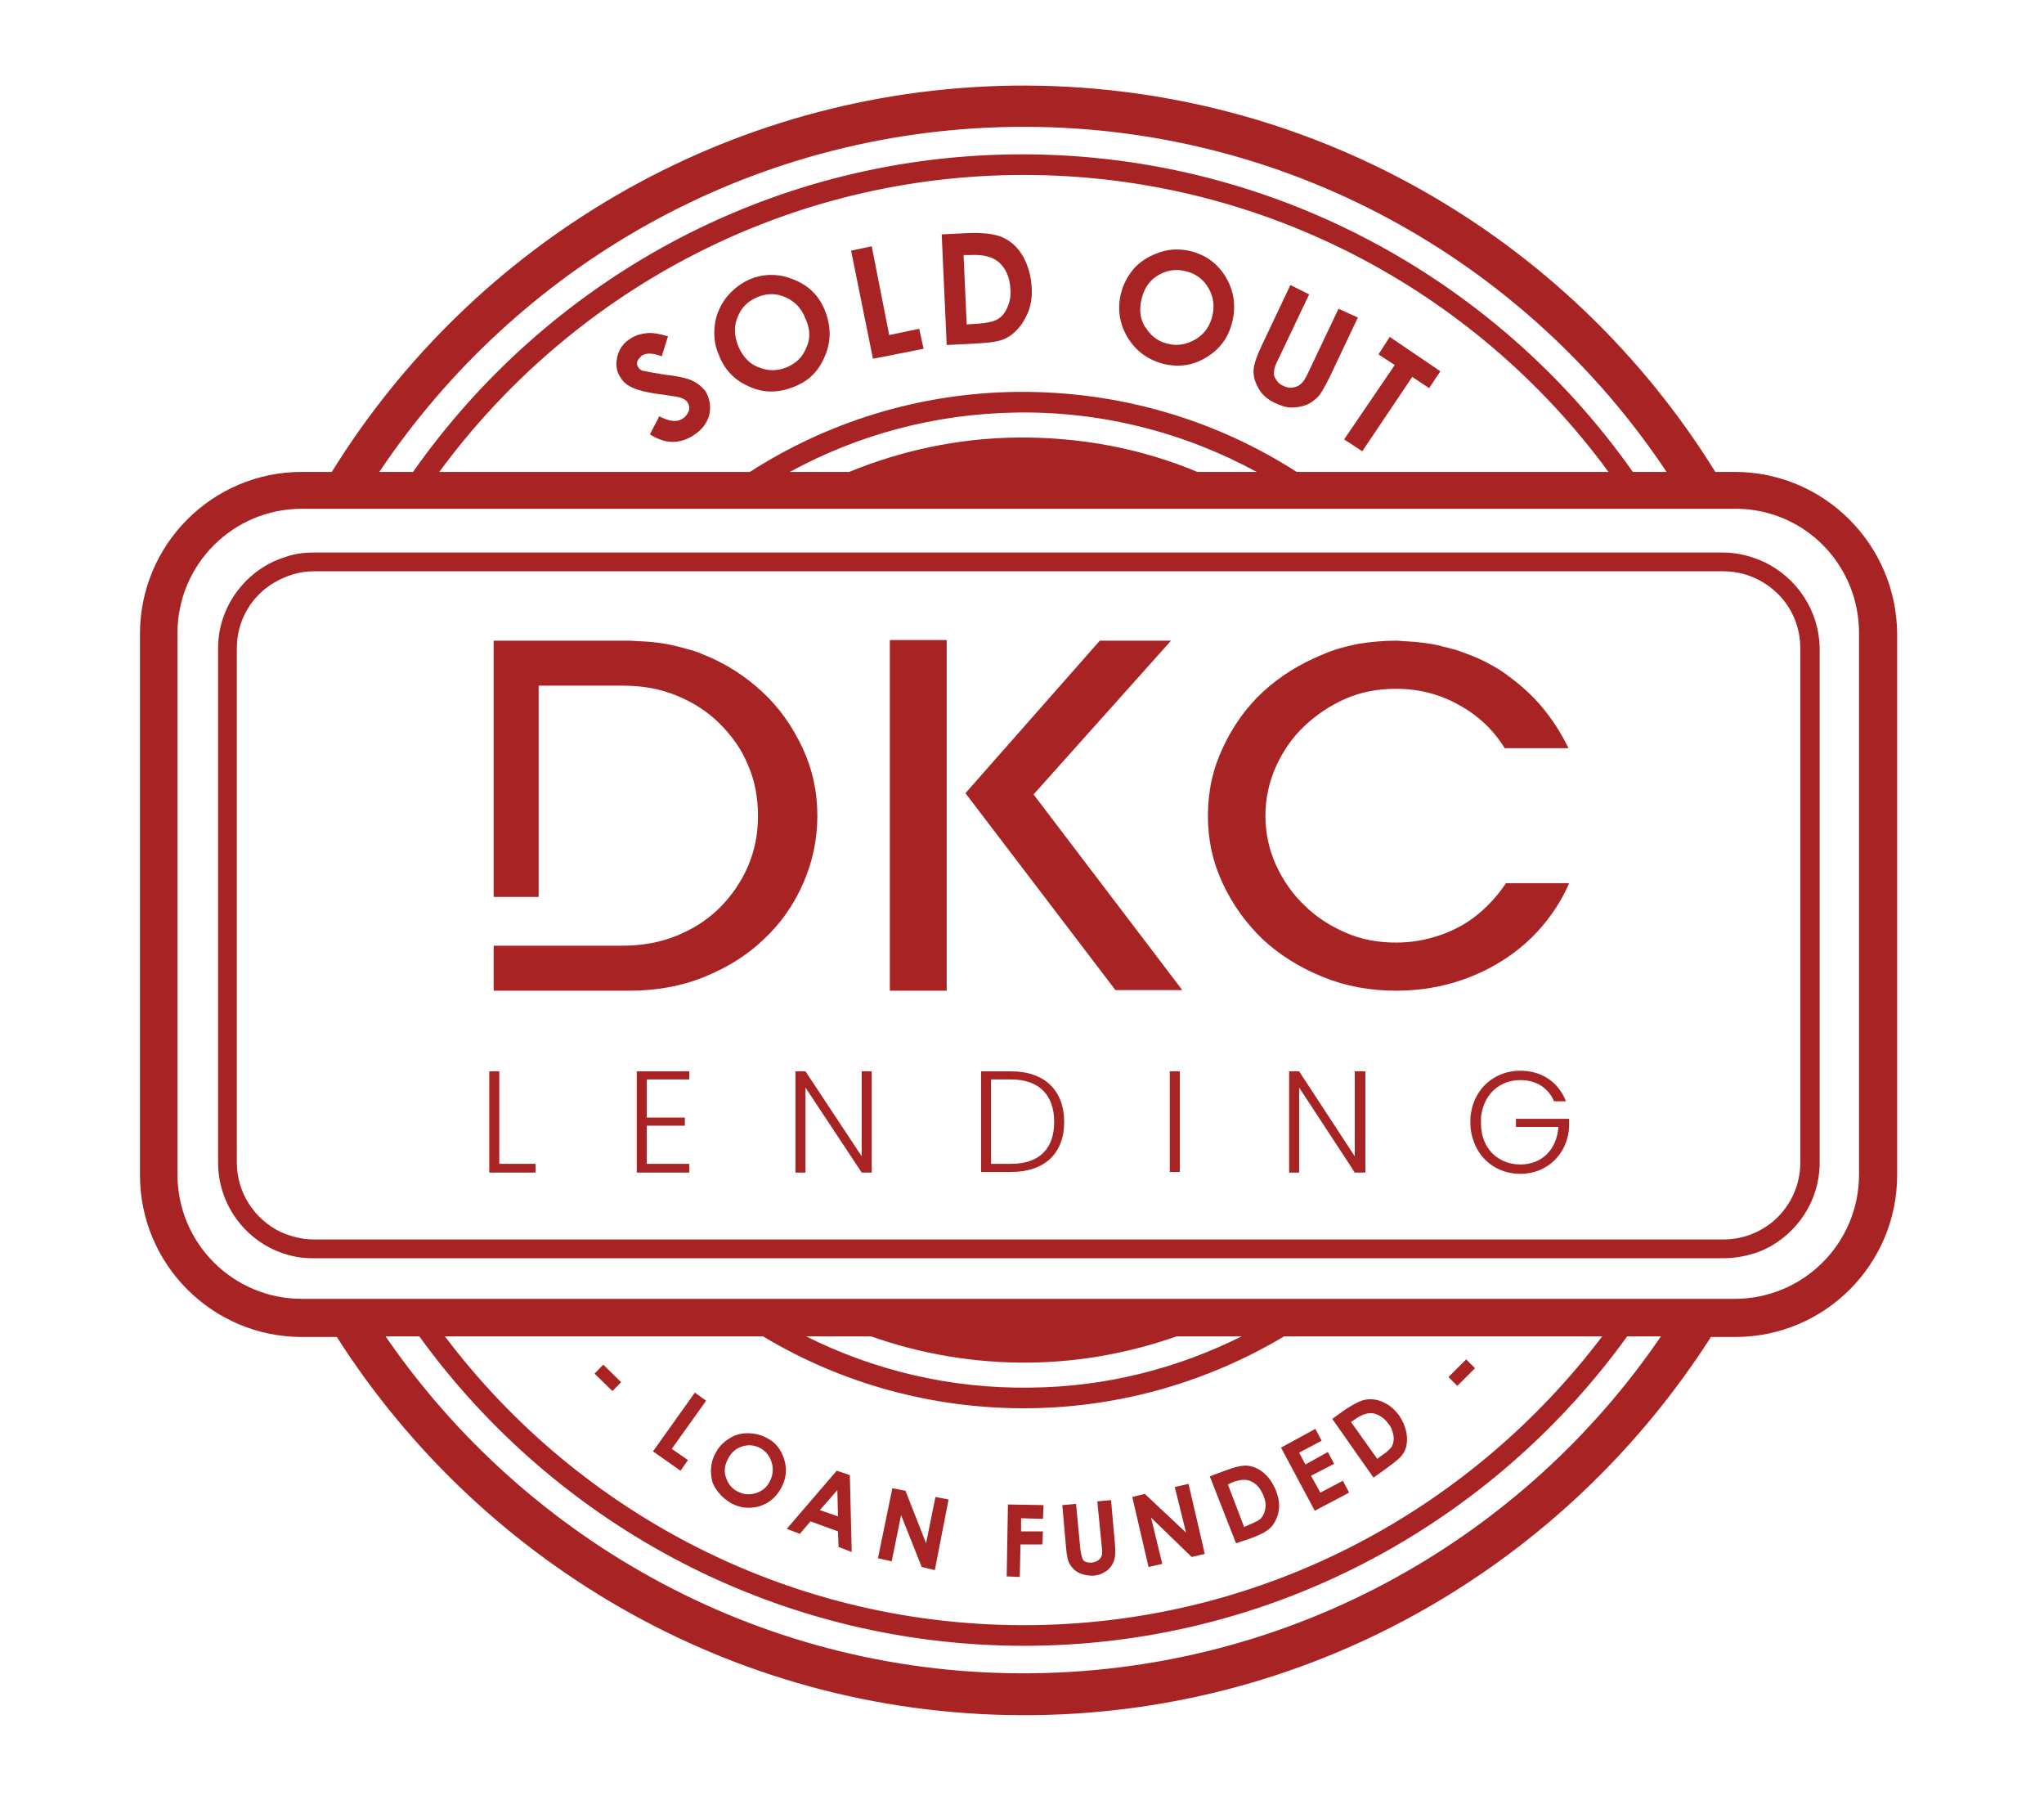 <?xml version="1.0" encoding="utf-8"?>
<!-- Generator: Adobe Illustrator 25.4.1, SVG Export Plug-In . SVG Version: 6.00 Build 0)  -->
<svg version="1.1" id="Layer_1" xmlns="http://www.w3.org/2000/svg" xmlns:xlink="http://www.w3.org/1999/xlink" x="0px" y="0px"
	 viewBox="0 0 327.1 288" style="enable-background:new 0 0 327.1 288;" xml:space="preserve">
<style type="text/css">
	.st0{fill:#A82424;}
</style>
<g>
	<path class="st0" d="M111.5,61.3c-0.6-0.4-1.3-0.7-2.3-0.9c-0.4-0.1-1.4-0.3-3.1-0.5c-1.8-0.3-2.9-0.5-3.3-0.6
		c-0.3-0.1-0.5-0.3-0.7-0.6c-0.2-0.3-0.2-0.6-0.1-0.9c0.1-0.3,0.4-0.6,0.7-0.9c0.8-0.5,1.8-0.4,3.2,0.1l1-3.2
		c-1.4-0.4-2.5-0.6-3.4-0.5c-0.9,0.1-1.7,0.3-2.5,0.8c-1.2,0.7-1.9,1.7-2.2,2.9s-0.2,2.4,0.5,3.4c0.4,0.7,1.1,1.3,2.1,1.7
		c0.9,0.4,2.6,0.8,5.1,1.1c1.3,0.2,2.2,0.3,2.6,0.5c0.5,0.2,0.8,0.4,1,0.8c0.2,0.4,0.3,0.8,0.1,1.3c-0.2,0.5-0.5,0.9-1,1.2
		c-0.9,0.6-2.2,0.4-3.7-0.4l-1.5,2.9c1.3,0.8,2.5,1.2,3.6,1.2c1.1,0,2.2-0.3,3.3-1c1.4-0.9,2.2-1.9,2.6-3.3c0.3-1.3,0.1-2.6-0.6-3.8
		C112.6,62.2,112.1,61.7,111.5,61.3z"/>
	<path class="st0" d="M127.2,44.8c-2.3-1-4.7-1.1-7-0.2c-1.5,0.6-2.8,1.6-3.9,2.9c-1,1.3-1.7,2.8-1.9,4.4c-0.2,1.6-0.1,3.2,0.6,4.8
		c0.9,2.4,2.5,4.1,4.8,5.1c2.3,1.1,4.7,1.1,7.2,0.1c2.4-0.9,4-2.5,5-4.9c1-2.3,1-4.7,0.1-7.1C131.2,47.5,129.6,45.8,127.2,44.8z
		 M129,55.7c-0.6,1.5-1.7,2.5-3.2,3.1c-1.3,0.5-2.6,0.6-4,0.1c-1.7-0.5-2.9-1.7-3.7-3.6c-0.6-1.6-0.7-3.2,0-4.7
		c0.6-1.5,1.7-2.5,3.2-3.1c1.5-0.6,3-0.6,4.5,0.1c1.5,0.7,2.5,1.8,3.1,3.4C129.7,52.7,129.7,54.3,129,55.7z"/>
	<polygon class="st0" points="142.3,53.6 139.5,39.4 136.2,40.1 139.7,57.4 147.8,55.8 147.1,52.6 	"/>
	<path class="st0" d="M160.5,38c-1.3-0.6-3.2-0.8-5.8-0.7l-4,0.2l0.8,17.7l4-0.2c2.3-0.1,3.9-0.3,4.8-0.6c0.9-0.3,1.8-0.9,2.5-1.7
		c0.8-0.8,1.3-1.8,1.8-2.9c0.4-1.2,0.6-2.4,0.5-3.8c-0.1-1.9-0.6-3.6-1.4-5C162.9,39.6,161.8,38.6,160.5,38z M161.2,49.2
		c-0.4,0.9-0.9,1.5-1.6,1.9c-0.7,0.4-1.8,0.6-3.3,0.7l-1.6,0.1l-0.5-11.1l1.1,0c2.1-0.1,3.6,0.3,4.6,1.2c1.1,1,1.7,2.4,1.8,4.3
		C161.8,47.3,161.6,48.3,161.2,49.2z"/>
	<path class="st0" d="M190.6,40.2c-1.6-0.4-3.2-0.4-4.8,0.1c-1.6,0.5-3,1.3-4.1,2.4c-1.1,1.2-1.9,2.6-2.3,4.2c-0.6,2.4-0.3,4.8,1,7
		c1.3,2.2,3.2,3.6,5.7,4.3c2.5,0.6,4.8,0.3,6.9-1c2.2-1.3,3.6-3.2,4.2-5.7c0.6-2.5,0.3-4.9-1-7.1C194.9,42.2,193,40.8,190.6,40.2z
		 M194,50.6c-0.4,1.6-1.3,2.9-2.7,3.7c-1.4,0.8-2.8,1.1-4.4,0.7c-1.4-0.3-2.5-1.1-3.3-2.2c-1.1-1.4-1.4-3.1-0.9-5
		c0.4-1.7,1.3-3,2.7-3.8c1.4-0.8,2.8-1,4.4-0.6c1.6,0.4,2.8,1.3,3.6,2.7C194.2,47.5,194.4,49,194,50.6z"/>
	<path class="st0" d="M214.2,49.4l-4.7,9.9c-0.5,1.1-0.9,1.8-1.3,2.1c-0.3,0.3-0.7,0.5-1.3,0.6c-0.5,0.1-1,0-1.6-0.3
		c-0.5-0.2-0.9-0.6-1.1-1c-0.3-0.4-0.4-0.8-0.3-1.3c0-0.4,0.2-1.1,0.7-2l4.9-10.3l-3-1.5l-4.5,9.5c-0.9,1.9-1.4,3.3-1.4,4.3
		c0,1,0.3,1.9,0.9,2.9s1.5,1.7,2.6,2.2c0.9,0.4,1.7,0.7,2.5,0.7c0.8,0,1.6-0.1,2.4-0.4c0.8-0.3,1.4-0.8,1.9-1.3
		c0.5-0.5,1.1-1.6,1.9-3.2l4.5-9.5L214.2,49.4z"/>
	<polygon class="st0" points="220.6,56.7 223.2,58.4 215.1,70.3 218,72.2 226,60.3 228.7,62.1 230.5,59.4 222.4,53.9 	"/>
	<rect x="96.3" y="218.4" transform="matrix(0.699 -0.715 0.715 0.699 -128.327 135.954)" class="st0" width="2" height="4"/>
	<polygon class="st0" points="110.1,233.6 107.5,231.8 113,224.1 111.2,222.8 104.5,232.2 108.9,235.3 	"/>
	<path class="st0" d="M117,240.5c1.5,0.8,3,0.9,4.5,0.5c1.6-0.5,2.7-1.5,3.5-2.9c0.8-1.5,1-3,0.5-4.6c-0.5-1.6-1.4-2.8-2.9-3.5
		c-0.9-0.5-2-0.7-3-0.7c-1.1,0-2.1,0.3-3,0.9c-0.9,0.6-1.6,1.3-2.1,2.3c-0.8,1.4-0.9,3-0.5,4.6C114.5,238.4,115.5,239.6,117,240.5z
		 M116.5,233.4c0.5-1,1.3-1.7,2.3-2c1-0.3,2-0.2,2.9,0.3c0.9,0.5,1.5,1.3,1.8,2.3c0.3,1,0.2,2-0.3,3c-0.5,1-1.3,1.6-2.3,1.9
		c-1,0.3-2,0.2-2.9-0.3c-0.8-0.4-1.4-1.1-1.7-1.9C115.8,235.6,115.9,234.5,116.5,233.4z"/>
	<path class="st0" d="M129.7,243.4l4.4,1.6l0.1,2.5l2.1,0.8l-0.3-12.3l-2.1-0.7l-8,9.3l2.1,0.8L129.7,243.4z M134,238.4l0.1,4.2
		l-2.9-1L134,238.4z"/>
	<polygon class="st0" points="144.2,242.4 147.5,250.7 149.6,251.2 151.8,239.9 149.7,239.5 148.2,246.9 144.9,238.5 142.8,238.1 
		140.5,249.3 142.7,249.8 	"/>
	<polygon class="st0" points="163.3,247.1 166.8,247.1 166.9,245 163.4,245 163.4,242.9 166.9,243 167,240.8 161.3,240.7 
		161.1,252.2 163.2,252.3 	"/>
	<path class="st0" d="M171.3,250.4c0.3,0.5,0.8,1,1.5,1.3s1.4,0.4,2.2,0.4c0.6-0.1,1.2-0.2,1.6-0.5c0.5-0.2,0.9-0.6,1.2-1
		c0.3-0.4,0.5-0.9,0.6-1.4s0.1-1.3,0-2.4l-0.6-6.8l-2.2,0.2l0.7,7.1c0.1,0.8,0.1,1.3,0,1.6c-0.1,0.3-0.3,0.5-0.5,0.7
		c-0.3,0.2-0.6,0.3-1,0.4c-0.4,0-0.7,0-1-0.1c-0.3-0.1-0.5-0.3-0.6-0.6c-0.1-0.3-0.2-0.7-0.3-1.3l-0.7-7.4l-2.2,0.2l0.6,6.8
		C170.7,248.9,170.9,249.9,171.3,250.4z"/>
	<polygon class="st0" points="186,250.2 184.2,242.8 190.7,249.1 192.8,248.6 190.2,237.4 188,237.9 189.8,245.2 183.2,239 
		181.2,239.5 183.8,250.7 	"/>
	<path class="st0" d="M200.2,246.1c1.4-0.5,2.3-1,2.8-1.4c0.5-0.4,0.9-0.9,1.2-1.6c0.3-0.6,0.5-1.4,0.5-2.2c0-0.8-0.2-1.6-0.5-2.4
		c-0.5-1.2-1.1-2.1-1.9-2.8c-0.8-0.7-1.7-1.1-2.6-1.2c-0.9-0.1-2.1,0.2-3.7,0.8l-2.4,0.9l4.2,10.7L200.2,246.1z M197.1,237.2
		c1.3-0.5,2.3-0.6,3.1-0.2c0.9,0.4,1.5,1.1,2,2.3c0.3,0.7,0.4,1.4,0.3,2s-0.3,1.1-0.6,1.5c-0.3,0.4-1,0.7-1.9,1.1l-0.9,0.4l-2.6-6.8
		L197.1,237.2z"/>
	<polygon class="st0" points="215.9,238.8 214.9,236.9 211.3,238.8 209.8,236.1 213.5,234.2 212.5,232.3 208.9,234.3 207.9,232.4 
		211.5,230.5 210.5,228.6 205,231.6 210.4,241.7 	"/>
	<path class="st0" d="M221.9,234.9c1.2-0.9,2-1.5,2.4-2c0.4-0.5,0.7-1.1,0.8-1.8c0.1-0.7,0.1-1.4-0.1-2.2c-0.2-0.8-0.5-1.5-1-2.3
		c-0.7-1-1.6-1.8-2.5-2.2c-1-0.5-1.9-0.6-2.8-0.5c-0.9,0.1-2,0.7-3.4,1.6l-2.1,1.5l6.6,9.4L221.9,234.9z M216.8,227.1
		c1.1-0.8,2.1-1.1,2.9-1c0.9,0.2,1.8,0.7,2.5,1.7c0.5,0.6,0.7,1.3,0.8,1.9c0.1,0.6,0,1.1-0.2,1.6c-0.2,0.4-0.8,1-1.6,1.5l-0.8,0.6
		l-4.2-5.9L216.8,227.1z"/>
	<rect x="232" y="218.5" transform="matrix(0.708 -0.706 0.706 0.708 -86.719 229.403)" class="st0" width="4" height="2"/>
	<path class="st0" d="M277.6,75.5h-3.1C251.2,37.9,209.4,13.1,162,13.7C116,14.4,75.7,39,53.1,75.5h-4.8
		c-14.3,0-25.9,11.6-25.9,25.9v86.6c0,14.3,11.6,25.9,25.9,25.9h5.6c23.5,36.8,64.9,61.1,111.7,60.5c45.5-0.6,85.3-24.7,108.2-60.5
		h3.9c14.3,0,25.9-11.6,25.9-25.9v-86.6C303.5,87.1,291.9,75.5,277.6,75.5z M297.5,187.9c0,11-8.9,19.9-19.9,19.9h-0.3h-7.6h-5.2
		h-3.9h-46.5h-5.5h-7.5h-15.6h-43.5h-15.6h-7.5h-5.5H67h-3.9h-5.2h-7.6h-2c-11,0-19.9-8.9-19.9-19.9v-86.6c0-11,8.9-19.9,19.9-19.9
		h1.3h7.5h5.2h3.9h45.7h5.3h7.2h14.3H189h14.3h7.2h5.3h45.7h3.9h5.2h7.1c0.2,0,0.3,0,0.4,0c10.8,0.2,19.4,9,19.4,19.9V187.9z
		 M164.8,218c8.2-0.1,16.1-1.6,23.5-4.2h10.4c-10.2,5.1-21.7,8.1-33.8,8.2c-12.9,0.2-25.1-2.8-35.9-8.2h10.4
		C147.3,216.6,155.9,218.1,164.8,218z M122.1,213.8c12.5,7.5,27.2,11.7,42.8,11.5c14.8-0.2,28.7-4.4,40.6-11.5h50.9
		c-20.9,27.6-53.8,45.7-91,46.2c-38.3,0.5-72.7-17.7-94.2-46.2H122.1z M162.8,70c-9.5,0.1-18.6,2.1-26.9,5.5h-9.5
		c10.8-5.9,23.1-9.3,36.3-9.5c13.9-0.2,27,3.3,38.4,9.5h-9.5C182.8,71.8,173,69.9,162.8,70z M207.5,75.5
		c-12.9-8.3-28.4-13-44.9-12.8c-15.7,0.2-30.3,4.9-42.6,12.8H70.3c20.8-28.3,54.2-47,92-47.5c38.9-0.5,73.7,18.3,95.1,47.5H207.5z
		 M162.1,20.3c43.5-0.6,82.1,21.4,104.6,55.2h-5.4c-21.9-31.1-58.4-51.3-99.2-50.8c-39.7,0.5-74.7,20.5-96,50.8h-5.4
		C82.7,42.7,119.8,20.9,162.1,20.3z M165.5,267.7c-42.9,0.6-81.1-20.9-103.8-53.9h5.4c22,30.4,58,50,98.3,49.5
		c39.1-0.5,73.7-20,95-49.5h5.4C243.9,245.9,207.2,267.1,165.5,267.7z"/>
	<path class="st0" d="M282.3,89.9c-2-0.9-4.2-1.5-6.5-1.5h-1.5h-5h-3.7h-42.5h-4.6h-6h-10.6h-76.2h-10.6h-6h-4.6H62h-3.7h-5h-3.1
		c-1.6,0-3.1,0.2-4.5,0.7c-6.2,1.9-10.8,7.8-10.8,14.6v21.5v37.5V186c0,7.2,5,13.3,11.7,14.9c1.1,0.3,2.3,0.4,3.6,0.4h4h5H63h43.2
		h4.7h6.2h11.3h70.9h11.3h6.2h4.7h43.2h3.8h5h2.4c1.9,0,3.8-0.4,5.5-1c5.7-2.2,9.8-7.8,9.8-14.3v-14.2v-55.6v-12.5
		C291.1,97.6,287.5,92.4,282.3,89.9z M288.1,105V183v3c0,3.9-1.8,7.4-4.7,9.7c-2.1,1.6-4.7,2.6-7.6,2.6h-0.9H270h-3.7h-42h-4.5H214
		h-10.3h-79.8h-10.3h-5.8h-4.5h-42h-3.7h-4.9h-2.5c-1.9,0-3.7-0.5-5.3-1.2c-4.1-2-7-6.2-7-11.1v-8.6v-66.8v-6.9
		c0-4.5,2.4-8.4,6-10.5c1.9-1.1,4-1.8,6.3-1.8h1.7h4.9h3.7h41.4h4.3h5.7h9.8H206h9.8h5.7h4.3h41.4h3.7h4.9h0c3.4,0,6.5,1.4,8.8,3.7
		c2.2,2.2,3.5,5.3,3.5,8.6V105z"/>
	<path class="st0" d="M130.8,130.5c0-3.9-0.8-7.5-2.4-10.9c-1.6-3.4-3.7-6.4-6.4-8.9c-2.7-2.5-5.9-4.6-9.5-6
		c-0.9-0.4-1.8-0.7-2.7-0.9c-2.3-0.7-4.7-1.1-7.2-1.2c-0.6,0-1.3-0.1-1.9-0.1h-2.9h-3.8h-7.8H79h0v41h7.2v-33.8h13.5
		c3.1,0,6,0.5,8.6,1.6c2.7,1.1,5,2.6,6.9,4.5c1.9,1.9,3.5,4.1,4.5,6.6c1.1,2.5,1.6,5.2,1.6,8.1c0,2.9-0.5,5.5-1.6,8.1
		c-1.1,2.5-2.6,4.7-4.5,6.6c-1.9,1.9-4.2,3.4-6.9,4.5c-2.7,1.1-5.6,1.6-8.7,1.6H79v7.2h21.7c4.3,0,8.3-0.7,12-2.2
		c3.7-1.5,6.9-3.5,9.5-6c2.7-2.5,4.8-5.5,6.3-8.9C130,138,130.8,134.4,130.8,130.5z"/>
	<rect x="142.4" y="102.4" class="st0" width="9.1" height="56.1"/>
	<polygon class="st0" points="187.4,102.5 176,102.5 154.5,126.9 178.5,158.4 189.2,158.4 165.4,127.1 	"/>
	<path class="st0" d="M236.6,146.2c-1.8,1.5-3.8,2.6-6.1,3.4c-2.3,0.8-4.6,1.2-7.1,1.2c-2.9,0-5.6-0.5-8.1-1.6
		c-2.5-1.1-4.7-2.5-6.6-4.4c-1.9-1.8-3.4-4-4.5-6.4c-1.1-2.4-1.7-5.1-1.7-7.9c0-2.8,0.6-5.4,1.7-7.9c1.1-2.4,2.6-4.6,4.5-6.4
		c1.9-1.8,4.1-3.3,6.6-4.4c2.5-1.1,5.2-1.6,8.1-1.6c3.7,0,7.1,0.9,10.1,2.6c3.1,1.7,5.5,4,7.3,6.9H251c-1.2-2.5-2.7-4.8-4.5-6.9
		c-1.8-2.1-4-3.9-6.3-5.5c-1.6-1-3.3-1.9-5.2-2.6c-0.9-0.3-1.7-0.7-2.7-0.9c-0.6-0.2-1.3-0.3-1.9-0.5c-1.7-0.4-3.5-0.6-5.3-0.7
		c-0.6,0-1.1-0.1-1.7-0.1c-2.1,0-4.1,0.2-6,0.5c-2,0.4-3.9,0.9-5.7,1.7c-3.7,1.5-6.9,3.5-9.6,6c-2.7,2.5-4.8,5.5-6.4,8.9
		c-1.6,3.4-2.4,7-2.4,10.9c0,3.9,0.8,7.5,2.4,10.9c1.6,3.4,3.7,6.3,6.4,8.9c2.7,2.5,5.9,4.5,9.6,6c3.7,1.5,7.6,2.2,11.7,2.2
		c3.8,0,7.4-0.6,10.8-1.8c3.4-1.2,6.4-2.9,9-5c2.6-2.1,4.8-4.7,6.5-7.6c0.5-0.9,1-1.8,1.4-2.8H241
		C239.8,143.1,238.3,144.8,236.6,146.2z"/>
	<polygon class="st0" points="79.9,171.4 78.3,171.4 78.3,187.6 85.7,187.6 85.7,186.2 79.9,186.2 	"/>
	<polygon class="st0" points="101.9,179.9 101.9,184.4 101.9,187.6 104,187.6 110.3,187.6 110.3,186.2 103.5,186.2 103.5,180.1 
		106.9,180.1 109.6,180.1 109.6,178.8 103.5,178.8 103.5,172.7 110.3,172.7 110.3,171.4 101.9,171.4 	"/>
	<polygon class="st0" points="137.9,185 128.9,171.4 127.3,171.4 127.3,187.6 128.9,187.6 128.9,174 137.9,187.6 139.5,187.6 
		139.5,171.4 137.9,171.4 	"/>
	<path class="st0" d="M161.8,171.4H157v16.1h4.8c5.4,0,8.5-3,8.5-8C170.3,174.5,167.2,171.4,161.8,171.4z M161.8,186.2h-3.2v-13.5
		h3.2c4.6,0,6.9,2.6,6.9,6.8C168.7,183.7,166.4,186.2,161.8,186.2z"/>
	<rect x="187.2" y="171.4" class="st0" width="1.6" height="16.1"/>
	<polygon class="st0" points="216.8,185 207.9,171.4 206.3,171.4 206.3,187.6 207.9,187.6 207.9,174 216.1,186.5 216.8,187.6 
		218.5,187.6 218.5,183.4 218.5,171.4 216.8,171.4 	"/>
	<path class="st0" d="M242.6,180.3h6.8c-0.3,3.7-2.7,6-6.1,6c-3.5,0-6.3-2.5-6.3-6.6c0-0.1,0-0.1,0-0.2c0-0.5,0-1,0.1-1.4
		c0.6-3.3,3.1-5.3,6.2-5.3c2.6,0,4.5,1.3,5.4,3.4h1.9c-1.2-3.1-3.9-4.9-7.3-4.9c-4.1,0-7.3,2.8-7.9,6.8c-0.1,0.5-0.1,0.9-0.1,1.4
		c0,0.9,0.1,1.8,0.4,2.7c1,3.4,4,5.6,7.6,5.6c4.4,0,7.6-3.3,7.8-7.5V179h-8.5V180.3z"/>
</g>
</svg>

